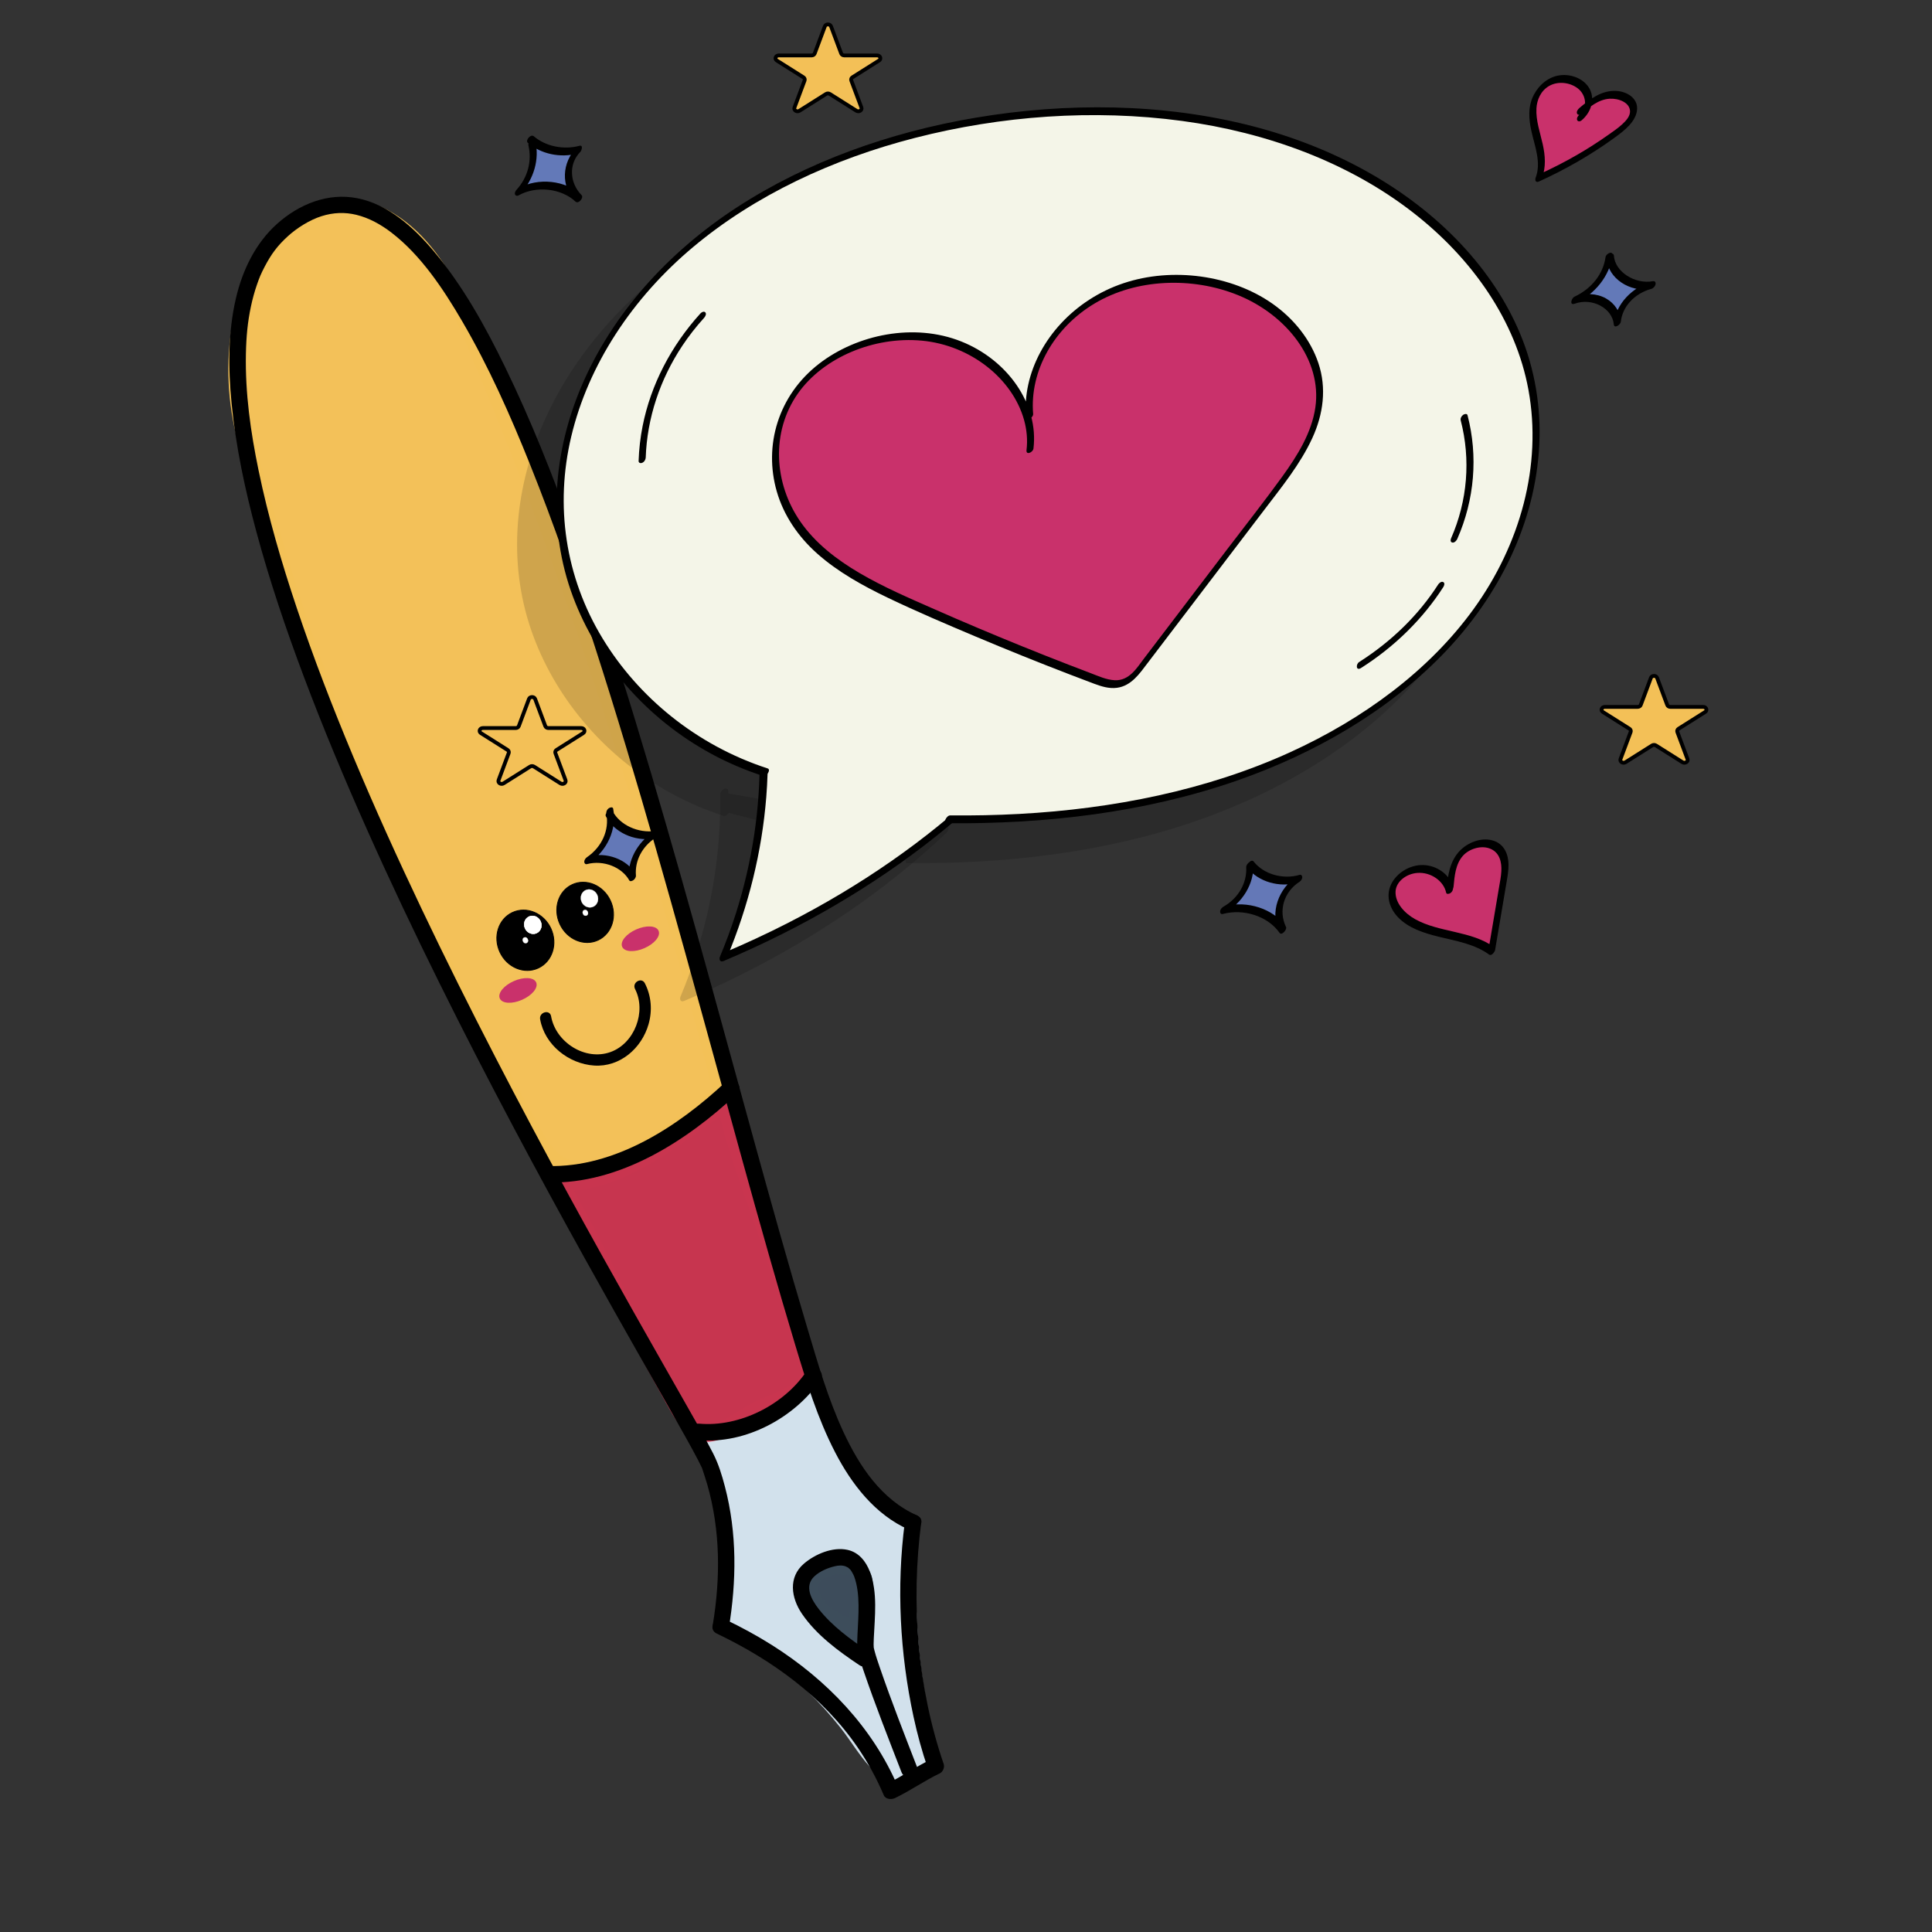 <?xml version="1.0" encoding="utf-8"?>
<!-- Generator: Adobe Adobe Illustrator 24.2.0, SVG Export Plug-In . SVG Version: 6.00 Build 0)  -->
<svg version="1.1" xmlns="http://www.w3.org/2000/svg" xmlns:xlink="http://www.w3.org/1999/xlink" x="0px" y="0px"
	 viewBox="0 0 1700.79 1700.79" style="enable-background:new 0 0 1700.79 1700.79;" xml:space="preserve">
<rect x="0" y="0" width="1700.79" height="1700.79" fill="#333333" stroke="none"/>
<style type="text/css">
	.st0{fill:#D2E1EC;}
	.st1{fill:#3D4C5B;}
	.st2{fill:#3D4D5B;}
	.st3{fill:#F3C159;}
	.st4{fill:#F3C157;}
	.st5{fill:#C9316B;stroke:#C9316B;stroke-miterlimit:10;}
	.st6{fill:#C7354F;}
	.st7{fill:#C9354F;}
	.st8{display:none;}
	.st9{display:inline;opacity:0.149;}
	.st10{stroke:#000000;stroke-width:0.779;stroke-miterlimit:10;}
	.st11{stroke:#000000;stroke-width:0.775;stroke-miterlimit:10;}
	.st12{fill:#FFFFFF;stroke:#FFFFFF;stroke-width:0.234;stroke-miterlimit:10;}
	.st13{fill:#FFFFFF;stroke:#FFFFFF;stroke-width:0.23;stroke-miterlimit:10;}
	.st14{opacity:0.149;}
	.st15{fill:#C9316B;}
	.st16{fill:#F4F5E8;}
	.st17{fill:#6379B8;}
	.st18{fill:#F3C057;stroke:#000000;stroke-width:3.357;stroke-miterlimit:10;}
	.st19{fill:#C8316B;}
	.st20{fill:#6478B7;}
	.st21{fill:#6378B7;}
</style>
<g id="Ebene_5">
	<g>
		<path class="st0" d="M716.12,1232.3c14.17,47.81,45.79,88.91,85.78,111.52c-6.72,67.94-0.81,137.61,17.22,203.21
			c-2.85,15.32-21.21,20.7-34.02,14.41c-12.81-6.29-21.38-19.9-30.11-32.24c-29.47-41.64-68.01-75.08-111.18-96.49
			c6.88-55.07-1.53-112.65-23.75-162.7c32.95-3.48,65.09-15.35,93.35-34.48"/>
		<g>
			<path class="st0" d="M709.14,1234.22c14.36,47.73,45.49,90.91,89.11,115.84c-1.2-2.08-2.39-4.17-3.59-6.25
				c-6.67,68.71-0.7,138.54,17.48,205.14c0-1.28,0-2.57,0-3.85c-2.27,10.42-14.13,14.19-23.38,10.08
				c-13.1-5.82-21.01-20.62-29-31.72c-18.82-26.14-41.23-49.33-66.9-68.8c-14.23-10.79-29.43-20.23-45.4-28.22
				c1.2,2.08,2.39,4.17,3.59,6.25c6.88-56.48-1.82-114.31-24.74-166.35c-2.08,3.63-4.17,7.26-6.25,10.9
				c34.79-3.83,67.93-15.96,97-35.47c7.7-5.17,0.46-17.72-7.31-12.51c-26.83,18-57.49,29.95-89.69,33.49
				c-5.78,0.64-8.59,5.59-6.25,10.9c21.88,49.69,29.32,105.25,22.76,159.04c-0.28,2.33,1.55,5.24,3.59,6.25
				c25.81,12.89,49.44,29.63,70.28,49.57c10.69,10.23,20.66,21.24,29.8,32.88c8.63,11,15.78,23.24,25.19,33.61
				c8.33,9.18,19.47,16.82,32.37,16.2c11.56-0.55,22.49-6.79,26.92-17.79c2.99-7.43-0.36-14.66-2.19-22.06
				c-2.05-8.28-3.9-16.6-5.56-24.96c-3.27-16.44-5.79-33.03-7.51-49.71c-3.88-37.51-3.96-75.36-0.31-112.89
				c0.24-2.45-1.54-5.08-3.59-6.25c-40.39-23.09-69.16-62.99-82.46-107.19C720.43,1221.47,706.44,1225.26,709.14,1234.22
				L709.14,1234.22z"/>
		</g>
	</g>
</g>
<g id="Ebene_7">
	<g>
		<path class="st1" d="M752.96,1432.06c0.39-13.78,13.2-34.83,6-46.07c-7.2-11.24-37.41-8.44-43.55,3.4
			c-5.79,11.19,2.71,25.48,12.57,32.39c9.86,6.91,21.86,10.85,29.02,21.17"/>
		<g>
			<path class="st2" d="M760.21,1432.06c0.67-13.06,8.56-24.85,8.17-38.17c-0.36-12.62-9.42-20.05-21.33-21.73
				c-11.04-1.55-23.94,0.37-32.79,7.6c-11.09,9.06-9.18,25.26-1.86,36.09c4.74,7.03,11.06,11.96,18.31,16.2
				c7.06,4.13,15.08,7.77,20.05,14.56c2.33,3.18,6.26,4.67,9.91,2.6c3.13-1.78,4.9-6.76,2.6-9.91c-5.02-6.86-11.38-11.74-18.69-16
				c-6.2-3.62-12.89-6.74-17.7-12.22c-3.81-4.35-7.72-11.27-5.53-17.23c1.3-3.56,5.75-5.4,9.64-6.47c6.88-1.89,21.73-3.16,22.9,5.59
				c0.78,5.88-1.79,12.44-3.46,17.96c-2.1,6.93-4.32,13.84-4.7,21.13C745.24,1441.37,759.73,1441.35,760.21,1432.06L760.21,1432.06z
				"/>
		</g>
	</g>
</g>
<g id="Ebene_8">
	<g>
		<g>
			<path d="M420.16,507.06c9.65,0,9.67-15,0-15C410.51,492.06,410.49,507.06,420.16,507.06L420.16,507.06z"/>
		</g>
	</g>
	<g>
		<path class="st3" d="M628.92,966.08c-24.54,24.54-50.91,37.78-78.76,53.76c-15.65,8.98-37.54,14.31-54.02,6.96
			c-12.4-5.53-20.67-18.77-27.69-31.58c-108.3-197.45-188.51-359.87-253.5-614.28c-10.26-40.16-8.59-84.39,3.57-123.55
			s42.56-73.38,79.4-75.61c28.2-1.7,55.49,15.36,75.01,38.68c19.53,23.32,32.52,52.46,44.8,81.34
			c89.09,209.41,157.45,423.67,218.48,662.83"/>
		<g>
			<path class="st4" d="M623.8,960.96c-22.78,22.57-51.2,38.67-79.29,53.73c-12.22,6.56-27.78,10.84-41.49,6.91
				c-13.98-4-21.76-18.16-28.32-30.04c-28.4-51.52-56.15-103.44-82.48-156.06c-25.42-50.8-49.4-102.35-71.11-154.85
				c-23.2-56.11-43.88-113.25-62.13-171.16c-10.03-31.83-19.35-63.89-28.04-96.11c-4.48-16.62-9.46-33.31-12.43-50.28
				c-2.92-16.69-3.66-33.79-2.67-50.7c1.8-30.83,9.04-62.96,27.15-88.49c15-21.15,38.71-37.6,65.62-34.67
				c30.54,3.33,54.91,27.79,70.85,52.25c18.18,27.89,30.29,59.52,43.01,90.13c25.76,61.94,49.83,124.58,72.33,187.78
				c22.72,63.82,43.85,128.2,63.62,192.99c20.52,67.27,39.59,134.99,57.52,203c4.49,17.03,8.91,34.08,13.27,51.14
				c2.3,9.02,16.28,5.2,13.97-3.85c-18.2-71.26-37.52-142.24-58.37-212.78c-19.99-67.61-41.38-134.8-64.47-201.42
				c-22.77-65.69-47.19-130.81-73.41-195.21c-12.95-31.79-25.43-64.17-41.04-94.77c-14.85-29.13-34.8-57.65-64.29-73.42
				c-26.41-14.13-57.04-14.15-82.2,2.7c-24.57,16.45-40.73,43.1-48.92,71.08c-9.89,33.78-12.01,69.76-6.54,104.5
				c2.82,17.92,8.08,35.47,12.79,52.97c4.54,16.86,9.25,33.68,14.15,50.45c18.01,61.68,38.58,122.6,62.04,182.43
				c21.77,55.53,45.98,110.07,72.04,163.71c26.34,54.2,54.49,107.5,83.28,160.44c13.77,25.32,26.81,60.15,59.54,63.8
				c15.6,1.74,31.82-3.17,45.35-10.7c14.14-7.87,28.36-15.76,41.98-24.49c13.96-8.95,27.12-19.1,38.9-30.77
				C640.67,964.64,630.43,954.39,623.8,960.96L623.8,960.96z"/>
		</g>
	</g>
	<g>
		<g>
			<path d="M475.49,897.29c3.97,22.54,25.14,39.26,47.54,40.74c22.76,1.51,41.87-15.18,47.92-36.4c3.44-12.05,2.45-24.86-3.27-36.03
				c-2.93-5.73-11.56-0.68-8.63,5.05c10.15,19.83-0.36,47.77-21.49,55.45c-22.4,8.14-48.4-8.6-52.42-31.46
				C484.02,888.31,474.38,890.99,475.49,897.29L475.49,897.29z"/>
		</g>
	</g>
</g>
<g id="Ebene_12">
</g>
<g id="Ebene_13">
	
		<ellipse transform="matrix(0.915 -0.403 0.403 0.915 -312.869 258.128)" class="st5" cx="456.32" cy="871.77" rx="17" ry="8.5"/>
	
		<ellipse transform="matrix(0.915 -0.403 0.403 0.915 -285.358 297.717)" class="st5" cx="564.06" cy="826.26" rx="17" ry="8.5"/>
</g>
<g id="Ebene_9">
	<g>
		<path class="st6" d="M638.87,974.34c17.93,72.36,48.55,136.07,66.48,208.43c1.67,6.74,7.84,21.65,6.74,28.5
			c-2.33,14.5-32.87,23.36-44.74,29.41c-14.27,7.27-37.22,26.46-51.88,19.83c-11.22-5.07-28.69-39.76-28.69-39.76
			c-34.57-59.45-58.98-119.55-93.55-179.01c55.42,0,100.33-40.61,145.99-71.21"/>
		<g>
			<path class="st7" d="M631.89,976.26c11.52,46.16,28.73,90.52,44.26,135.41c7.7,22.26,14.95,44.7,20.83,67.52
				c2.1,8.15,5.04,16.06,7.04,24.23c1.56,6.37,1.05,9.21-4.38,13.46c-11.18,8.75-25.62,11.86-37.9,18.59
				c-7.69,4.21-14.87,9.28-22.59,13.43c-5.52,2.96-13.79,7.61-20.26,5.2c-3.36-1.25-7.38-6.69-10.13-10.56
				c-4.05-5.7-7.66-11.7-11.08-17.8c-7.62-13.59-15.24-27.2-22.53-40.97c-25.73-48.64-48.04-99.04-75.66-146.68
				c-2.08,3.63-4.17,7.26-6.25,10.9c58.36-0.41,103.87-41.42,149.64-72.2c7.69-5.17,0.45-17.73-7.31-12.51
				c-43.21,29.06-87.17,69.84-142.33,70.22c-5.49,0.04-9.02,6.12-6.25,10.9c26.01,44.86,47.32,92.17,71.19,138.15
				c8.26,15.92,17.11,31.51,25.74,47.22c6.56,11.95,14.09,26.61,25.54,34.56c14.85,10.32,34.55-2.12,47.42-10.03
				c6.51-4.01,12.9-8.03,19.96-11.03c7.5-3.2,15.13-6.14,22.32-10.02c6.63-3.58,13.63-8.17,17.52-14.83
				c4.38-7.5,2.57-15.84,0.28-23.72c-6.14-21.14-11.83-42.43-18.6-63.38c-17.26-53.4-38.88-105.36-52.48-159.91
				C643.6,963.37,629.63,967.2,631.89,976.26L631.89,976.26z"/>
		</g>
	</g>
</g>
<g id="Ebene_4">
	<g>
		<g>
			<path d="M807.38,1334.1c-31.44-13.91-50.91-43.4-64.93-73.6c-13.61-29.31-22.53-60.59-31.76-91.48
				c-16.48-55.15-31.93-110.61-47.24-166.1c-16.81-60.94-33.4-121.95-50.38-182.85c-17.1-61.33-34.57-122.57-53.12-183.48
				c-17.41-57.19-35.73-114.13-56.1-170.34c-17.61-48.61-36.67-96.86-59.32-143.36c-17.42-35.75-37-71.24-62.71-101.78
				c-17.38-20.64-39.87-41.22-67.23-46.6c-26.06-5.12-51.32,5.26-70.68,22.55c-19.03,17.01-30.46,40.87-36.2,65.43
				c-7.04,30.14-6.85,61.71-3.86,92.35c3.75,38.38,11.85,76.27,21.89,113.46c11.6,42.98,25.89,85.22,41.54,126.88
				c17.1,45.53,35.9,90.41,55.69,134.83c20.19,45.32,41.47,90.15,63.48,134.61c21.27,42.96,43.23,85.57,65.7,127.91
				c20.38,38.4,41.17,76.58,62.27,114.58c17.3,31.16,34.81,62.19,52.41,93.18c12.34,21.73,24.78,43.4,36.93,65.23
				c3.66,6.58,7.32,13.17,10.79,19.86c1.11,2.15,2.18,4.31,3.22,6.49c0.18,0.38,0.34,0.78,0.53,1.16c0.56,1.17-0.72-2.13-0.22-0.51
				c1.54,4.9,3.25,9.73,4.65,14.67c11.43,40.15,11.59,81.68,4.83,122.66c-1.51,9.12,12.45,13.04,13.97,3.85
				c6.89-41.74,7.42-83.96-3.39-125.11c-2.68-10.19-5.65-19.92-10.43-29.25c-8.13-15.9-17.15-31.36-25.96-46.89
				c-14.82-26.14-29.72-52.25-44.48-78.43c-19.2-34.04-38.21-68.19-56.93-102.49c-21.79-39.93-43.19-80.07-64.07-120.49
				c-22.4-43.36-44.21-87.03-65.18-131.1c-21.06-44.27-41.33-88.93-60.24-134.16c-17.99-43.03-34.84-86.56-49.67-130.78
				c-13.31-39.68-25.09-79.98-33.57-120.99c-6.98-33.78-11.83-67.87-11.13-102.52c0.3-14.95,1.48-27.89,4.44-41.78
				c1.36-6.39,3.07-12.71,5.2-18.89c2.23-6.48,3.53-9.63,6.78-15.86c5.82-11.16,11.22-18.49,20.36-26.86
				c8.03-7.36,19.37-14.5,29.79-17.79c10.5-3.32,20.64-3.62,30.54-1.22c11.29,2.74,21.61,8.45,31.12,15.76
				c25.78,19.82,45.5,49.44,62.08,77.81c23.53,40.25,42.54,83.11,59.86,126.33c21.1,52.66,39.63,106.33,57.06,160.31
				c19.08,59.1,36.76,118.64,53.86,178.34c17.5,61.09,34.35,122.36,51.17,183.64c15.92,58,31.77,116.03,48.26,173.87
				c7.5,26.32,15.14,52.6,23.05,78.79c9.71,32.17,19.63,64.59,35.13,94.54c14.58,28.18,35.19,54.94,64.89,68.09
				C808.52,1350.34,815.9,1337.86,807.38,1334.1L807.38,1334.1z"/>
		</g>
	</g>
	<g>
		<g>
			<path d="M796.49,1340.35c-7.36,56.54-4.31,115.08,7.68,170.77c3.33,15.44,7.48,30.69,12.62,45.63c1.11-2.73,2.22-5.45,3.33-8.18
				c-13.6,6.52-25.93,15.29-39.54,21.8c3.3,0.87,6.61,1.73,9.91,2.6c-22.39-52.45-62.87-94.34-110.66-124.6
				c-13.39-8.47-27.33-16.03-41.63-22.85c-8.37-3.99-15.73,8.49-7.31,12.51c48.49,23.13,93.69,55.65,124.27,100.48
				c8.97,13.14,16.57,27.14,22.82,41.77c1.62,3.8,6.75,4.11,9.91,2.6c13.6-6.52,25.93-15.29,39.54-21.8c2.71-1.3,4.3-5.35,3.33-8.18
				c-23.12-67.23-28.94-142.22-19.78-212.55c0.51-3.91-3.69-7.2-7.24-7.24C799.4,1333.06,796.99,1336.49,796.49,1340.35
				L796.49,1340.35z"/>
		</g>
	</g>
	<g>
		<g>
			<path d="M807.57,1556.27c-11.3-29.18-22.76-58.35-32.92-87.95c-1.74-5.08-3.52-10.19-4.87-15.4c-0.17-0.66-0.32-1.32-0.48-1.98
				c-0.1-0.42-0.38-2.3-0.19-0.81c0.17,1.38-0.04-1.87-0.04-2.59c0-1.66,0.07-3.32,0.14-4.98c0.86-19.21,3.59-40.57-3.44-58.99
				c-3.46-9.05-9.72-16.98-19.61-19.18c-13.13-2.92-28.62,3.75-38.42,12.12c-14.05,12.01-11.26,30.17-1.81,44.07
				c12.75,18.75,32.06,32.87,50.66,45.33c7.77,5.2,15.02-7.34,7.31-12.51c-15.52-10.39-31.35-21.96-43-36.75
				c-6.62-8.41-13.36-20.44-3.81-29.12c4.75-4.32,11.3-7.14,17.5-8.65c3.84-0.93,6.87-1.07,10.22,0.17
				c-1.33-0.49,0.66,0.35,1.09,0.6c1.67,1,0.09-0.2,1.25,0.86c1.95,1.79,1.57,1.26,2.68,3.13c1.07,1.79,1.77,3.23,2.1,4.1
				c0.78,2.09,1.39,4.23,1.89,6.41c3.63,15.85,1.27,34.17,0.81,51.18c-0.24,8.91,2.72,17,5.55,25.34
				c10.24,30.12,21.94,59.78,33.43,89.44C796.93,1568.72,810.94,1564.99,807.57,1556.27L807.57,1556.27z"/>
		</g>
	</g>
	<g>
		<g>
			<path d="M709.77,1207.48c-19.89,29.33-58.78,49.03-94.3,45.79c-9.28-0.85-9.22,13.64,0,14.48c40.67,3.71,84.22-19.64,106.8-52.96
				C727.52,1207.05,714.97,1199.79,709.77,1207.48L709.77,1207.48z"/>
		</g>
	</g>
	<g>
		<g>
			<path d="M638.56,952.69c-41.57,38.9-96.98,75.27-156.12,73.8c-9.32-0.23-9.32,14.25,0,14.48c63,1.57,122.02-36.55,166.36-78.04
				C655.62,956.55,645.36,946.32,638.56,952.69L638.56,952.69z"/>
		</g>
	</g>
</g>
<g id="Ebene_10" class="st8">
	<g class="st9">
		<path d="M615.1,1267.3c34.87,0.88,69.7-13.84,95.26-40.26"/>
		<g>
			<path d="M615.1,1274.54c37.83,0.7,74.06-15.51,100.38-42.38c6.53-6.66-3.71-16.92-10.24-10.24
				c-23.75,24.26-55.99,38.77-90.14,38.14C605.78,1259.88,605.78,1274.37,615.1,1274.54L615.1,1274.54z"/>
		</g>
	</g>
	<g class="st9">
		<path d="M254.66,210.5C232.62,523.75,484.7,1002.04,654.7,1247.55c-5.85,11.05-29.49,19.93-39.23,12.95
			c-9.74-6.98-157.4-272.96-236.93-445.3c-63.01-136.53-151.26-270.01-161.69-422.86c-4.01-58.83,8.5-151.04,37.67-191.78"/>
		<g>
			<path d="M247.42,210.5c-4.64,67.1,2.97,134.71,15.89,200.53c14.7,74.89,36.78,148.26,62.67,220
				c27.34,75.74,59.1,149.87,93.79,222.52c33.55,70.28,69.92,139.22,108.73,206.73c33.81,58.8,69.44,116.58,107.48,172.74
				c4.12,6.08,8.27,12.15,12.46,18.19c0-2.44,0-4.87,0-7.31c-3.91,6.79-13.39,10.77-20.86,11.7c-3.44,0.43-5.46-0.34-8.46-1.35
				c0.12,0.04,2.04,1.45,0.98,0.69c-0.23-0.16-0.35-0.53-0.58-0.66c-1.18-0.65,0.89,1.22,0.42,0.56c-0.25-0.35-0.52-0.68-0.76-1.03
				c-0.68-0.98-1.37-1.96-2.03-2.95c-1.73-2.6-3.39-5.24-5.04-7.9c-11.99-19.33-23.17-39.18-34.33-58.99
				c-37.04-65.71-72.67-132.24-107.37-199.21c-19.23-37.11-38.13-74.4-56.47-111.96c-18.95-38.81-36.7-78.19-55.99-116.83
				c-44.46-89.04-93.7-177.25-118.89-274.22c-11.53-44.38-17.54-89.9-15.03-135.76c1.19-21.62,3.81-43.18,8.1-64.41
				c3.87-19.19,8.88-38.57,16.94-56.47c3.29-7.29,7.09-14.33,11.71-20.87c5.39-7.63-7.16-14.87-12.51-7.31
				c-10.81,15.3-17.6,33.41-22.87,51.27c-6.19,20.97-10.11,42.56-12.83,64.24c-5.69,45.28-4.2,90.3,4.06,135.19
				c18.75,101.84,67.62,194.79,113.98,286.25c20.91,41.25,40.41,83.11,60.42,124.79C409.46,897,428.55,935.02,448,972.86
				c36.25,70.55,73.63,140.55,112.41,209.74c12.14,21.67,24.33,43.34,37.28,64.54c3.06,5.01,6.1,10.09,9.6,14.82
				c7.41,10,20.91,9.56,31.81,5.59c8.58-3.12,17.18-8.22,21.85-16.34c1.22-2.12,1.45-5.21,0-7.31
				c-37.48-54.16-72.56-109.97-105.9-166.76c-38.87-66.21-75.33-133.84-109.15-202.76c-35.18-71.69-67.55-144.82-95.74-219.55
				c-27.04-71.69-50.45-144.96-67.06-219.81c-14.65-66.03-24.22-133.77-22.32-201.54c0.21-7.67,0.59-15.33,1.12-22.98
				C262.55,201.2,248.06,201.24,247.42,210.5L247.42,210.5z"/>
		</g>
	</g>
	<g class="st9">
		<path d="M638.11,1404.95c56.51,32.38,132.11,94.43,168.52,153.04c-3.15,2.59-19.24,16.06-22.39,18.64
			c-38.65-79.04-77.61-120.92-144.83-150.44"/>
		<g>
			<path d="M634.45,1411.2c51.03,29.36,98.54,67.93,137.27,112.29c10.48,12.01,20.2,24.63,28.65,38.15
				c0.38-2.93,0.75-5.85,1.13-8.78c-7.5,6.17-14.89,12.47-22.39,18.64c3.79,0.49,7.58,0.98,11.37,1.47
				c-25.22-51.41-57.36-99.37-106.13-131.02c-13.11-8.51-27-15.7-41.29-22.01c-3.6-1.59-7.74-1.02-9.91,2.6
				c-1.83,3.06-0.97,8.33,2.6,9.91c23.75,10.49,46.45,23.55,66.1,40.64c19.99,17.39,36.5,38.15,50.53,60.55
				c9.42,15.04,17.79,30.71,25.61,46.64c2.23,4.55,8.06,4.2,11.37,1.47c7.5-6.17,14.89-12.47,22.39-18.64
				c2.39-1.96,2.71-6.25,1.13-8.78c-15.97-25.53-36.2-48.34-57.76-69.26c-22.69-22.02-47.27-42.17-73.07-60.45
				c-13.03-9.24-26.44-17.95-40.28-25.92C633.67,1394.04,626.37,1406.55,634.45,1411.2L634.45,1411.2z"/>
		</g>
	</g>
	<g class="st9">
		<path d="M728.22,1379.09c16.12,18.5,27.23,42.48,31.45,67.88c0.85-15.4,1.67-31.13-1.95-46.07c-3.62-14.94-2.9-14.5-15.92-19.44"
			/>
		<g>
			<path d="M723.1,1384.22c15.76,18.34,25.5,40.96,29.59,64.69c1.45,8.41,13.8,5.82,14.22-1.93c0.99-18.1,0.97-35.51-3.47-53.2
				c-1.12-4.44-2.45-9.08-5.87-12.35c-3.75-3.59-9.11-5.15-13.85-6.94c-8.72-3.31-12.49,10.68-3.85,13.97
				c1.91,0.73,3.89,1.38,5.73,2.29c0.66,0.33,1.27,0.77,1.93,1.08c0.09,0.04,0.09,0.07,0.05,0.02c-0.78-0.76,0.89,1.81,0.31,0.41
				c0.32,0.77,0.55,1.58,0.79,2.37c0.67,2.22,1.17,4.51,1.71,6.77c3.59,15.02,2.88,30.29,2.04,45.59c4.74-0.64,9.48-1.28,14.22-1.93
				c-4.52-26.24-15.95-50.87-33.31-71.08C727.25,1366.89,717.05,1377.18,723.1,1384.22L723.1,1384.22z"/>
		</g>
	</g>
</g>
<g id="Ebene_11">
	
		<ellipse transform="matrix(0.906 -0.423 0.423 0.906 -306.741 273.285)" class="st10" cx="462.51" cy="827.92" rx="24.71" ry="26.95"/>
	
		<ellipse transform="matrix(0.906 -0.423 0.423 0.906 -291.415 293.238)" class="st11" cx="515.14" cy="803.36" rx="24.5" ry="26.95"/>
	
		<ellipse transform="matrix(0.906 -0.423 0.423 0.906 -300.39 274.782)" class="st12" cx="469.06" cy="814.35" rx="7.5" ry="8"/>
	
		<ellipse transform="matrix(0.906 -0.423 0.423 0.906 -300.39 274.782)" class="st12" cx="469.06" cy="814.35" rx="7.5" ry="8"/>
	
		<ellipse transform="matrix(0.906 -0.423 0.423 0.906 -285.867 293.689)" class="st12" cx="518.93" cy="791.08" rx="7.5" ry="8"/>
	
		<ellipse transform="matrix(0.906 -0.423 0.423 0.906 -306.741 273.285)" class="st13" cx="462.51" cy="827.92" rx="2.26" ry="2.64"/>
	
		<ellipse transform="matrix(0.906 -0.423 0.423 0.906 -291.559 293.349)" class="st13" cx="515.32" cy="803.74" rx="2.26" ry="2.64"/>
</g>
<g id="Ebene_15">
</g>
<g id="Ebene_16">
</g>
<g id="Ebene_17">
	<g>
		<g id="Ebene_3_Kopie">
			<g class="st14">
				<path d="M637.59,697.97c0.86,60.75-11.13,121.59-35.4,179.64c88.37-37.29,166.72-87.46,229.23-146.76"/>
				<g>
					<path d="M634.02,699.69c0.62,47.09-6.51,94.1-20.91,139.5c-4.09,12.88-8.82,25.61-14.06,38.17c-0.91,2.18-0.06,5.18,3.21,3.79
						c34.37-14.53,67.58-31.1,99.22-49.72c30.96-18.22,60.46-38.3,87.99-60.28c15.21-12.14,29.82-24.85,43.77-38.08
						c1.29-1.22,2.58-3.96,1.25-5.47c-1.44-1.63-3.79-0.03-4.9,1.01c-24.51,23.23-51.17,44.73-79.47,64.45
						c-28.9,20.14-59.51,38.38-91.45,54.69c-18.44,9.42-37.31,18.18-56.55,26.31c1.07,1.26,2.14,2.53,3.21,3.79
						c18.92-45.38,30.67-92.88,34.51-141.03c1.08-13.51,1.51-27.05,1.33-40.59c-0.02-1.89-1.79-2.61-3.64-1.82
						C635.46,695.31,633.99,697.74,634.02,699.69L634.02,699.69z"/>
				</g>
			</g>
			<g class="st14">
				<path d="M800.33,756.38c88.87,0.97,178.75-10.04,260.79-39.65c82.04-29.62,155.99-78.63,203.31-143.84
					c47.33-65.21,66.23-147.06,43.35-221.5c-24.3-79.05-94.1-144.58-178.82-180.63c-84.72-36.04-182.89-44.31-276.34-32.87
					c-105.17,12.87-207.8,51.21-282.94,116.29S449.45,412.27,459.61,503.92c10.16,91.65,79.75,178.84,179.28,210.96"/>
				<g>
					<path d="M798.84,759.83c86.35,0.88,173.79-9.29,254.33-37.16c69.45-24.03,133.36-61.31,181.77-111.02
						c50.39-51.74,82.08-116.98,85.39-184.92c1.61-33.1-3.8-66.46-16.79-97.66c-11.92-28.64-29.82-55.32-51.97-78.91
						c-47.23-50.3-112.27-85.52-183.67-103.97c-78.82-20.36-163.68-20.98-244.07-7.39c-75.4,12.75-148.34,38.81-209.92,78.91
						c-61.14,39.82-109.39,93.9-136.21,156.14c-25.7,59.64-30.8,126.03-7.88,186.96c21.12,56.17,64.05,106.84,122.19,138.22
						c14.14,7.63,29.12,14.02,44.71,19.09c3.42,1.11,7.5-5.49,4.34-6.52c-63.09-20.52-113.97-62.94-145.21-114.24
						c-33.26-54.62-42.05-117.5-27.73-177.81c15.04-63.37,53.82-122.13,107.37-166.98c54.52-45.65,122.94-77.52,195.37-96.08
						c75.7-19.41,156.91-25.43,235.05-14.89c74.85,10.1,146.49,36.5,203.18,80.53c52.46,40.75,90.59,95.53,101.71,156.22
						c12.19,66.52-7.26,136.14-48.25,192.88c-39.03,54.03-96.87,96.66-161.64,126.16c-73.38,33.43-155.88,49.77-238.24,54.26
						c-20.26,1.1-40.56,1.49-60.86,1.28C798.45,752.91,795.11,759.79,798.84,759.83L798.84,759.83z"/>
				</g>
			</g>
			<g class="st14">
				<path class="st15" d="M872.01,430.69c5.48-43.09-31.39-86.46-79.91-96.99s-103.04,11.14-128.01,48.71
					c-24.97,37.56-20.21,87.66,9.17,122.75c24.12,28.8,61.4,46.78,97.89,63.1c51.95,23.23,104.8,44.95,158.43,65.11
					c6.6,2.48,13.75,4.99,20.79,3.71c8.95-1.64,14.89-8.81,19.94-15.43c38.16-50.1,76.31-100.2,114.47-150.3
					c20.16-26.47,41.01-54.74,42.25-86.44c1.05-26.76-12.75-53.19-34.64-72.08c-37.22-32.14-98.1-41.49-145.8-22.41
					c-47.7,19.08-78.99,65.32-74.93,110.73"/>
				<g>
					<path d="M875.05,430.03c4.76-39.11-22.74-78.06-63.66-94.34c-41.54-16.53-91.51-6.18-124.91,19.53
						c-36.32,27.97-49.04,72.31-37.37,112.63c6.01,20.78,18.49,39.49,35.74,54.78c18,15.95,39.83,28.11,62.24,38.84
						c25.25,12.09,51.22,23.14,77.15,34.07c27.29,11.51,54.82,22.6,82.56,33.27c7.18,2.76,14.36,5.53,21.58,8.2
						c6.37,2.36,13.13,4.55,20.17,3.62c12.69-1.67,20.11-12.76,26.53-21.19c17.17-22.55,34.34-45.09,51.51-67.64
						c17.17-22.55,34.34-45.09,51.51-67.64c15.48-20.33,31.95-40.58,42.42-63.34c9.74-21.16,12.76-44.03,5.34-66.1
						c-6.93-20.62-21.54-39.1-40.82-52.52c-35.87-24.96-87.71-32.12-130.68-17.75c-43.4,14.51-75.28,49.97-83.9,89.3
						c-2.08,9.5-2.76,19.24-1.94,28.89c0.38,4.45,6.51-0.12,6.26-3.01c-3.22-37.79,18.23-75.98,54.25-97.42
						c36.69-21.85,85.8-23.49,125.77-7.38c42.78,17.24,74.44,57.03,68.42,98.89c-3.2,22.26-15.69,42.4-29.24,61.13
						c-15.38,21.27-31.77,42.02-47.73,62.97c-16.43,21.57-32.86,43.14-49.28,64.71c-8.27,10.85-16.53,21.71-24.8,32.57
						c-6.04,7.93-12.78,19.51-25.61,18.86c-7.39-0.38-14.34-3.64-21.01-6.17c-6.52-2.47-13.04-4.96-19.54-7.48
						c-13.34-5.16-26.64-10.43-39.88-15.79c-26.48-10.72-52.76-21.82-78.82-33.3c-43.27-19.06-91.21-39.25-117.25-76.59
						c-23.51-33.7-26.32-79.18-2.25-113.25c22.23-31.46,66.7-50.32,108.98-46.36c43.02,4.03,79.74,33.47,89.95,69.66
						c2.45,8.7,3.29,17.76,2.21,26.68C868.37,436.26,874.66,433.28,875.05,430.03L875.05,430.03z"/>
				</g>
			</g>
			<g class="st14">
				<g>
					<path d="M1251.17,405.2c8.94,34.46,5.99,70.89-8.51,103.91c-0.54,1.23-0.71,3.39,1.26,3.66c1.94,0.27,3.68-1.94,4.24-3.22
						c15.19-34.59,18.39-72.72,9.03-108.84c-0.45-1.75-2.72-1.17-3.87-0.38C1251.77,401.42,1250.72,403.48,1251.17,405.2
						L1251.17,405.2z"/>
				</g>
			</g>
			<g class="st14">
				<g>
					<path d="M1231.35,549.64c-17.22,26.83-41.02,50.11-69.57,68.27c-3.04,1.93-2.88,8.15,1.7,5.24
						c29.7-18.88,54.48-43.36,72.38-71.25c0.73-1.14,1.63-3.53-0.09-4.39C1234.08,546.67,1232.05,548.54,1231.35,549.64
						L1231.35,549.64z"/>
				</g>
			</g>
			<g class="st14">
				<g>
					<path d="M533.72,437.92c1.18-34.5,12.38-68.61,32.27-98.51c5.69-8.55,12.08-16.72,19.11-24.48c1.04-1.15,2.32-3.41,1.09-4.8
						c-1.22-1.37-3.4-0.1-4.29,0.89c-26.07,28.73-43.73,63.05-50.9,99.08c-2.03,10.19-3.2,20.5-3.55,30.83
						c-0.06,1.67,1.63,2.27,3.19,1.6C532.51,441.74,533.66,439.65,533.72,437.92L533.72,437.92z"/>
				</g>
			</g>
		</g>
		<g id="Ebene_3">
			<g>
				<path class="st16" d="M672.32,662.84c0.86,60.75-11.13,121.59-35.4,179.64c88.37-37.29,166.72-87.46,229.23-146.76"/>
				<g>
					<path d="M668.75,664.56c0.62,47.09-6.51,94.1-20.91,139.5c-4.09,12.88-8.82,25.61-14.06,38.17c-0.91,2.18-0.06,5.18,3.21,3.79
						c34.37-14.53,67.58-31.1,99.22-49.72c30.96-18.22,60.46-38.3,87.99-60.28c15.21-12.14,29.82-24.85,43.77-38.08
						c1.29-1.22,2.58-3.96,1.25-5.47c-1.44-1.63-3.79-0.03-4.9,1.01c-24.51,23.23-51.17,44.73-79.47,64.45
						c-28.9,20.14-59.51,38.38-91.45,54.69c-18.44,9.42-37.31,18.18-56.55,26.31c1.07,1.26,2.14,2.53,3.21,3.79
						c18.92-45.38,30.67-92.88,34.51-141.03c1.08-13.51,1.51-27.05,1.33-40.59c-0.02-1.89-1.79-2.61-3.64-1.82
						C670.19,660.18,668.72,662.61,668.75,664.56L668.75,664.56z"/>
				</g>
			</g>
			<g>
				<path class="st16" d="M835.07,721.26c88.87,0.97,178.75-10.04,260.79-39.65c82.04-29.62,155.99-78.63,203.31-143.84
					s66.23-147.06,43.35-221.5c-24.3-79.05-94.1-144.58-178.82-180.63S980.8,91.33,887.36,102.77
					c-105.17,12.87-207.8,51.21-282.94,116.29S484.18,377.14,494.34,468.79c10.16,91.65,79.75,178.84,179.28,210.96"/>
				<g>
					<path d="M833.57,724.7c86.35,0.88,173.79-9.29,254.33-37.16c69.45-24.03,133.36-61.31,181.77-111.02
						c50.39-51.74,82.08-116.98,85.39-184.92c1.61-33.1-3.8-66.46-16.79-97.66c-11.92-28.64-29.82-55.32-51.97-78.91
						c-47.23-50.3-112.27-85.52-183.67-103.97c-78.82-20.36-163.68-20.98-244.07-7.39c-75.4,12.75-148.34,38.81-209.92,78.91
						c-61.14,39.82-109.39,93.9-136.21,156.14c-25.7,59.64-30.8,126.03-7.88,186.96c21.12,56.17,64.05,106.84,122.19,138.22
						c14.14,7.63,29.12,14.02,44.71,19.09c3.42,1.11,7.5-5.49,4.34-6.52c-63.09-20.52-113.97-62.94-145.21-114.24
						c-33.26-54.62-42.05-117.5-27.73-177.81c15.04-63.37,53.82-122.13,107.37-166.98c54.52-45.65,122.94-77.52,195.37-96.08
						c75.7-19.41,156.91-25.43,235.05-14.89c74.85,10.1,146.49,36.5,203.18,80.53c52.46,40.75,90.59,95.53,101.71,156.22
						c12.19,66.52-7.26,136.14-48.25,192.88c-39.03,54.03-96.87,96.66-161.64,126.16c-73.38,33.43-155.88,49.77-238.24,54.26
						c-20.26,1.1-40.56,1.49-60.86,1.28C833.18,717.78,829.84,724.67,833.57,724.7L833.57,724.7z"/>
				</g>
			</g>
			<g>
				<path class="st15" d="M906.75,395.57c5.48-43.09-31.39-86.46-79.91-96.99c-48.52-10.52-103.04,11.14-128.01,48.71
					c-24.97,37.56-20.21,87.66,9.17,122.75c24.12,28.8,61.4,46.78,97.89,63.1c51.95,23.23,104.8,44.95,158.43,65.11
					c6.6,2.48,13.75,4.99,20.79,3.71c8.95-1.64,14.89-8.81,19.94-15.43c38.16-50.1,76.31-100.2,114.47-150.3
					c20.16-26.47,41.01-54.74,42.25-86.44c1.05-26.76-12.75-53.19-34.64-72.08c-37.22-32.14-98.1-41.49-145.8-22.41
					s-78.99,65.32-74.93,110.73"/>
				<g>
					<path d="M909.78,394.9c4.76-39.11-22.74-78.06-63.66-94.34c-41.54-16.53-91.51-6.18-124.91,19.53
						c-36.32,27.97-49.04,72.31-37.37,112.63c6.01,20.78,18.49,39.49,35.74,54.78c18,15.95,39.83,28.11,62.24,38.84
						c25.25,12.09,51.22,23.14,77.15,34.07c27.29,11.51,54.82,22.6,82.56,33.27c7.18,2.76,14.36,5.53,21.58,8.2
						c6.37,2.36,13.13,4.55,20.17,3.62c12.69-1.67,20.11-12.76,26.53-21.19c17.17-22.55,34.34-45.09,51.51-67.64
						c17.17-22.55,34.34-45.09,51.51-67.64c15.48-20.33,31.95-40.58,42.42-63.34c9.74-21.16,12.76-44.03,5.34-66.1
						c-6.93-20.62-21.54-39.1-40.82-52.52c-35.87-24.96-87.71-32.12-130.68-17.75c-43.4,14.51-75.28,49.97-83.9,89.3
						c-2.08,9.5-2.76,19.24-1.94,28.89c0.38,4.45,6.51-0.12,6.26-3.01c-3.22-37.79,18.23-75.98,54.25-97.42
						c36.69-21.85,85.8-23.49,125.77-7.38c42.78,17.24,74.44,57.03,68.42,98.89c-3.2,22.26-15.69,42.4-29.24,61.13
						c-15.38,21.27-31.77,42.02-47.73,62.97c-16.43,21.57-32.86,43.14-49.28,64.71c-8.27,10.85-16.53,21.71-24.8,32.57
						c-6.04,7.93-12.78,19.51-25.61,18.86c-7.39-0.38-14.34-3.64-21.01-6.17c-6.52-2.47-13.04-4.96-19.54-7.48
						c-13.34-5.16-26.64-10.43-39.88-15.79c-26.48-10.72-52.76-21.82-78.82-33.3c-43.27-19.06-91.21-39.25-117.25-76.59
						c-23.51-33.7-26.32-79.18-2.25-113.25c22.23-31.46,66.7-50.32,108.98-46.36c43.02,4.03,79.74,33.47,89.95,69.66
						c2.45,8.7,3.29,17.76,2.21,26.68C903.1,401.14,909.39,398.16,909.78,394.9L909.78,394.9z"/>
				</g>
			</g>
			<g>
				<g>
					<path d="M1285.9,370.07c8.94,34.46,5.99,70.89-8.51,103.91c-0.54,1.23-0.71,3.39,1.26,3.66c1.94,0.27,3.68-1.94,4.24-3.22
						c15.19-34.59,18.39-72.72,9.03-108.84c-0.45-1.75-2.72-1.17-3.87-0.38C1286.51,366.3,1285.45,368.35,1285.9,370.07
						L1285.9,370.07z"/>
				</g>
			</g>
			<g>
				<g>
					<path d="M1266.08,514.52c-17.22,26.83-41.02,50.11-69.57,68.27c-3.04,1.93-2.88,8.15,1.7,5.24
						c29.7-18.88,54.48-43.36,72.38-71.25c0.73-1.14,1.63-3.53-0.09-4.39C1268.81,511.54,1266.78,513.41,1266.08,514.52
						L1266.08,514.52z"/>
				</g>
			</g>
			<g>
				<g>
					<path d="M568.45,402.8c1.18-34.5,12.38-68.61,32.27-98.51c5.69-8.55,12.08-16.72,19.11-24.48c1.04-1.15,2.32-3.41,1.09-4.8
						c-1.22-1.37-3.4-0.1-4.29,0.89c-26.07,28.73-43.73,63.05-50.9,99.08c-2.03,10.19-3.2,20.5-3.55,30.83
						c-0.06,1.67,1.63,2.27,3.19,1.6C567.24,406.61,568.39,404.52,568.45,402.8L568.45,402.8z"/>
				</g>
			</g>
			<g>
				<path class="st15" d="M1391.4,103.39c7.43-5.98,9.27-16.53,4.22-24.15c-5.05-7.62-16.49-11.55-26.19-9
					c-11.59,3.05-18.56,13.82-19.79,24.27c-1.22,10.45,2.05,20.84,4.6,31.12c2.55,10.27,4.36,21.19,0.36,31.1
					c24.94-11.24,48.37-24.99,69.67-40.9c7.99-5.97,16.43-14.5,13.05-23.16c-2.98-7.64-14.32-10.7-23.29-8.58
					c-8.97,2.12-16.05,7.94-22.73,13.55"/>
				<g>
					<path d="M1392.25,106.01c8.12-6.81,11.96-17.8,7.47-27.11c-4.06-8.42-14.49-13.56-24.91-12.79
						c-11.44,0.85-19.94,8.65-24.5,17.26c-5.41,10.21-4.52,21.54-2.12,32.3c2.93,13.2,8.81,27.47,3.66,40.83
						c-0.71,1.84-0.09,4.64,2.81,3.33c23.51-10.64,45.72-23.44,66.09-38.17c9.06-6.55,20.06-14.84,20.45-25.94
						c0.31-9.08-8.44-15.09-18.3-15.68c-13.12-0.78-23.7,7.64-32.45,14.99c-1.36,1.14-2.83,3.13-2.16,4.86
						c0.62,1.6,2.66,1.39,3.87,0.38c6.81-5.72,14.73-12.7,24.76-13.35c7.83-0.51,17.9,3.23,18.04,11.06
						c0.08,4.4-3.44,8.23-6.73,11.29c-3.73,3.48-8.15,6.45-12.39,9.45c-8.9,6.28-18.13,12.21-27.69,17.72
						c-10.84,6.25-22.07,11.97-33.6,17.19c0.94,1.11,1.88,2.22,2.81,3.33c3.79-9.83,2.96-20,0.74-30.03
						c-2.32-10.44-6.12-20.8-5.52-31.55c0.41-7.38,3.77-15.5,11.18-19.72c7.8-4.45,18.27-3.17,25.15,2.09
						c7.39,5.66,9.08,16.81,1.66,23.03c-1.36,1.14-2.83,3.13-2.16,4.86C1389.01,107.23,1391.04,107.02,1392.25,106.01
						L1392.25,106.01z"/>
				</g>
			</g>
			<g>
				<path class="st17" d="M1416.42,225.72c-2.06,16.06-13.75,30.97-30.23,38.53c7.86-3.02,17.39-2.5,24.75,1.36
					c7.35,3.86,12.31,10.94,12.86,18.38c1.38-14.95,14.05-28.65,30.59-33.06c-17.15,3.39-36.03-9.12-36.76-24.35"/>
				<g>
					<path d="M1413.38,226.39c-2.03,14.74-12.17,27.7-27.25,34.75c-2.81,1.31-4.75,7.99,0.12,6.21c15.25-5.58,33.08,3.9,34.41,18.14
						c0.4,4.25,5.92,0.28,6.18-2.18c1.4-13.39,11.99-24.9,26.81-29c1.96-0.54,3.44-2.32,3.78-4.05c0.27-1.4-0.31-3.08-2.31-2.71
						c-15.87,2.92-33.43-8.3-34.36-22.47c-0.11-1.63-1.52-2.32-3.19-1.6c-1.74,0.74-3.18,2.93-3.07,4.61
						c1.09,16.62,20.22,29.71,39.15,26.23c0.49-2.26,0.98-4.51,1.47-6.77c-18.5,5.12-32.61,20.31-34.37,37.11
						c2.06-0.73,4.12-1.45,6.18-2.18c-0.75-7.92-5.33-15.33-13.09-19.73c-8.3-4.7-18.74-4.88-27.7-1.6
						c0.04,2.07,0.08,4.14,0.12,6.21c18.02-8.43,30.8-24.66,33.22-42.3C1420.14,220.16,1413.83,223.14,1413.38,226.39
						L1413.38,226.39z"/>
				</g>
			</g>
			<path class="st18" d="M1458.79,596.73l8.93,23.86c0.38,1.02,1.49,1.72,2.73,1.72h28.9c2.78,0,3.94,3.08,1.69,4.5l-23.39,14.76
				c-1,0.63-1.42,1.76-1.04,2.78l8.93,23.87c0.86,2.29-2.17,4.2-4.42,2.78l-23.37-14.74c-1.01-0.64-2.37-0.64-3.37,0L1431,670.99
				c-2.25,1.42-5.27-0.49-4.42-2.78l8.93-23.87c0.38-1.02-0.03-2.14-1.04-2.78l-23.39-14.76c-2.25-1.42-1.09-4.5,1.69-4.5h28.9
				c1.24,0,2.34-0.69,2.73-1.72l8.93-23.86C1454.18,594.43,1457.93,594.43,1458.79,596.73z"/>
			<path class="st18" d="M731.58,23.22l8.93,23.86c0.38,1.02,1.49,1.72,2.73,1.72h28.9c2.78,0,3.94,3.08,1.69,4.5l-23.39,14.76
				c-1,0.63-1.42,1.76-1.04,2.78l8.93,23.87c0.86,2.29-2.17,4.2-4.42,2.78l-23.37-14.74c-1.01-0.64-2.37-0.64-3.37,0L703.8,97.49
				c-2.25,1.42-5.27-0.49-4.42-2.78l8.93-23.87c0.38-1.02-0.03-2.14-1.04-2.78L683.88,53.3c-2.25-1.42-1.09-4.5,1.69-4.5h28.9
				c1.24,0,2.34-0.69,2.73-1.72l8.93-23.86C726.98,20.93,730.73,20.93,731.58,23.22z"/>
			<path class="st18" d="M471.1,615.34l8.93,23.86c0.38,1.02,1.49,1.72,2.73,1.72h28.9c2.78,0,3.94,3.08,1.69,4.5l-23.39,14.76
				c-1,0.63-1.42,1.76-1.04,2.78l8.93,23.87c0.86,2.29-2.17,4.2-4.42,2.78l-23.37-14.74c-1.01-0.64-2.37-0.64-3.37,0l-23.37,14.74
				c-2.25,1.42-5.27-0.49-4.42-2.78l8.93-23.87c0.38-1.02-0.03-2.14-1.04-2.78l-23.39-14.76c-2.25-1.42-1.09-4.5,1.69-4.5h28.9
				c1.24,0,2.34-0.69,2.73-1.72l8.93-23.86C466.49,613.05,470.24,613.05,471.1,615.34z"/>
			<g>
				<path class="st19" d="M1276.05,783.54c-1.93-10.37-13.44-18.73-25.55-18.57c-12.11,0.16-23.32,8.8-24.91,19.21
					c-1.67,10.98,6.54,21.64,17.16,27.8c10.62,6.16,23.35,8.8,35.69,11.65c12.35,2.86,25,6.23,34.66,13.48
					c3.55-21.07,7.11-42.14,10.67-63.21c1.69-10.02,2.52-22.05-6.63-28.34c-9.45-6.49-24.42-2.01-31.45,6.48
					c-7.02,8.5-8.24,19.48-9.23,29.9"/>
				<g>
					<path d="M1279.06,781.29c-2.1-10.08-12.12-18.33-23.85-19.62c-12.2-1.33-24.02,5.59-29.48,14.76
						c-6.16,10.36-3.41,22.29,4.99,31.07c9.11,9.52,22.62,13.9,35.97,17.16c15.4,3.76,31.7,6.47,44.25,15.7
						c2.15,1.58,5-2.64,5.22-3.93c2.22-13.17,4.45-26.34,6.67-39.51c1.14-6.75,2.27-13.5,3.42-20.25
						c0.86-5.07,1.76-10.16,1.74-15.29c-0.04-8.82-3.5-18.68-14.23-21.58c-10.24-2.77-21.51,2.03-28.2,8.7
						c-9.56,9.54-11.05,22.9-12.2,34.94c-0.16,1.69,1.69,2.24,3.19,1.6c1.94-0.83,2.91-2.86,3.07-4.61
						c0.86-9.01,1.6-19.49,8.15-26.98c5.08-5.8,15.24-9.47,23.36-6.61c9.27,3.27,10.92,12.38,10.54,20.06
						c-0.25,4.89-1.27,9.73-2.08,14.57c-0.94,5.6-1.89,11.2-2.83,16.79c-2.22,13.17-4.45,26.34-6.67,39.51
						c1.74-1.31,3.48-2.62,5.22-3.93c-19.83-14.58-48.13-12.73-69.51-24.66c-9.28-5.18-17.63-14.2-17.25-24.23
						c0.34-8.83,9.38-15.78,19.26-16.5c11.99-0.88,23.16,7.27,25.26,17.32c0.37,1.78,2.77,1.14,3.87,0.38
						C1278.51,785.03,1279.43,783.06,1279.06,781.29L1279.06,781.29z"/>
				</g>
			</g>
			<g>
				<path class="st20" d="M1100.21,761.99c1,15.34-8.12,30.89-23.02,39.23c19.06-5.29,41.78,2.21,51.94,17.15
					c-7.72-15.35-1.51-35.02,14.16-44.82c-15.11,4.67-33.52-0.67-42.35-12.28"/>
				<g>
					<path d="M1097.07,763.5c0.74,13.64-6.7,27.05-19.94,34.61c-1.63,0.93-2.89,2.47-3.03,4.19c-0.1,1.19,0.57,2.77,2.35,2.3
						c18.64-5,39.92,2.16,49.98,16.61c1.93,2.76,6.74-2.96,5.71-5.09c-6.83-14-2.25-30.84,12-39.96c1.3-0.83,2.37-2.7,2.28-4.12
						c-0.07-1.08-0.92-2.31-2.4-1.88c-14.69,4.36-31.69-0.6-40.39-11.74c-2.13-2.72-7.29,3.25-5.38,5.69
						c9.51,12.16,28.28,17.57,44.31,12.82c-0.04-2-0.08-4-0.12-6.01c-17.12,10.95-24.69,32.55-16.32,49.69
						c1.9-1.7,3.8-3.39,5.71-5.09c-10.81-15.54-33.94-23.04-53.9-17.69c-0.23,2.16-0.45,4.33-0.68,6.49
						c16.66-9.52,27.03-26.47,26.08-43.83c-0.09-1.64-1.53-2.31-3.19-1.6C1098.4,759.64,1096.99,761.81,1097.07,763.5L1097.07,763.5
						z"/>
				</g>
			</g>
			<g>
				<path class="st21" d="M536.79,714.13c3.22,15.99-4.52,33.27-19.33,43.19c14.87-4.1,32.65,2.66,39.23,14.92
					c-1.29-14.22,6.32-28.81,19.49-37.36c-16.01,2.54-33.43-5.57-39.84-18.54"/>
				<g>
					<path d="M533.78,716.37c2.75,14.42-3.95,29.31-17.17,38.33c-1.29,0.88-2.37,2.67-2.27,4.12c0.07,1.11,0.91,2.27,2.4,1.88
						c14.49-3.81,30.74,2.62,37.27,14.38c0.69,1.24,2.77,0.33,3.54-0.22c1.29-0.92,2.4-2.65,2.27-4.12
						c-1.03-12.94,5.31-25.35,17.22-33.23c1.71-1.13,4.03-6.61-0.12-6.01c-15.05,2.22-31.36-5.26-37.56-17.4
						c-1.82-3.57-7.35,1.9-6.03,4.49c7.13,13.96,24.7,22.25,42.11,19.68c-0.04-2-0.08-4-0.12-6.01
						c-14.52,9.61-23.03,25.67-21.77,41.49c1.94-1.45,3.88-2.9,5.82-4.35c-7.18-12.91-25.45-19.61-41.19-15.47
						c0.04,2,0.08,4,0.12,6.01c16.49-11.25,24.91-30.15,21.49-48.06c-0.34-1.79-2.79-1.13-3.87-0.38
						C534.31,712.65,533.44,714.61,533.78,716.37L533.78,716.37z"/>
				</g>
			</g>
			<g>
				<path class="st17" d="M468.23,125.96c3.61,14.89-0.86,31.1-11.83,42.98c16.1-9.32,39.9-6.77,52.9,5.67
					c-11.87-11.72-11.87-31.13,0.01-42.85c-14.43,4.03-31.32,0.45-41.98-8.89"/>
				<g>
					<path d="M465.22,128.2c3.14,13.51-0.55,27.92-10.42,38.78c-0.96,1.05-1.96,2.81-1.41,4.2c0.45,1.15,1.88,1.53,3.07,0.86
						c15.46-8.73,37.59-6.33,50.14,5.41c2.69,2.52,7.55-3.49,5.38-5.69c-10.39-10.52-11.74-27.28-1.09-38.06
						c1.13-1.15,2.8-6.32-0.86-5.34c-13.87,3.72-29.65,0.53-40.03-8.35c-2.84-2.43-7.73,3.68-5.38,5.69
						c11.46,9.81,28.49,13.58,43.94,9.43c-0.29-1.78-0.57-3.56-0.86-5.34c-12.99,13.14-14.34,34.25-1.1,47.65
						c1.79-1.9,3.59-3.79,5.38-5.69c-14.03-13.12-38.34-15.71-55.65-5.93c0.56,1.69,1.11,3.37,1.66,5.06
						c12.05-13.27,17.1-30.58,13.25-47.18c-0.41-1.77-2.75-1.16-3.87-0.38C465.8,124.45,464.81,126.46,465.22,128.2L465.22,128.2z"
						/>
				</g>
			</g>
		</g>
	</g>
</g>
<g id="Ebene_14">
</g>
</svg>
